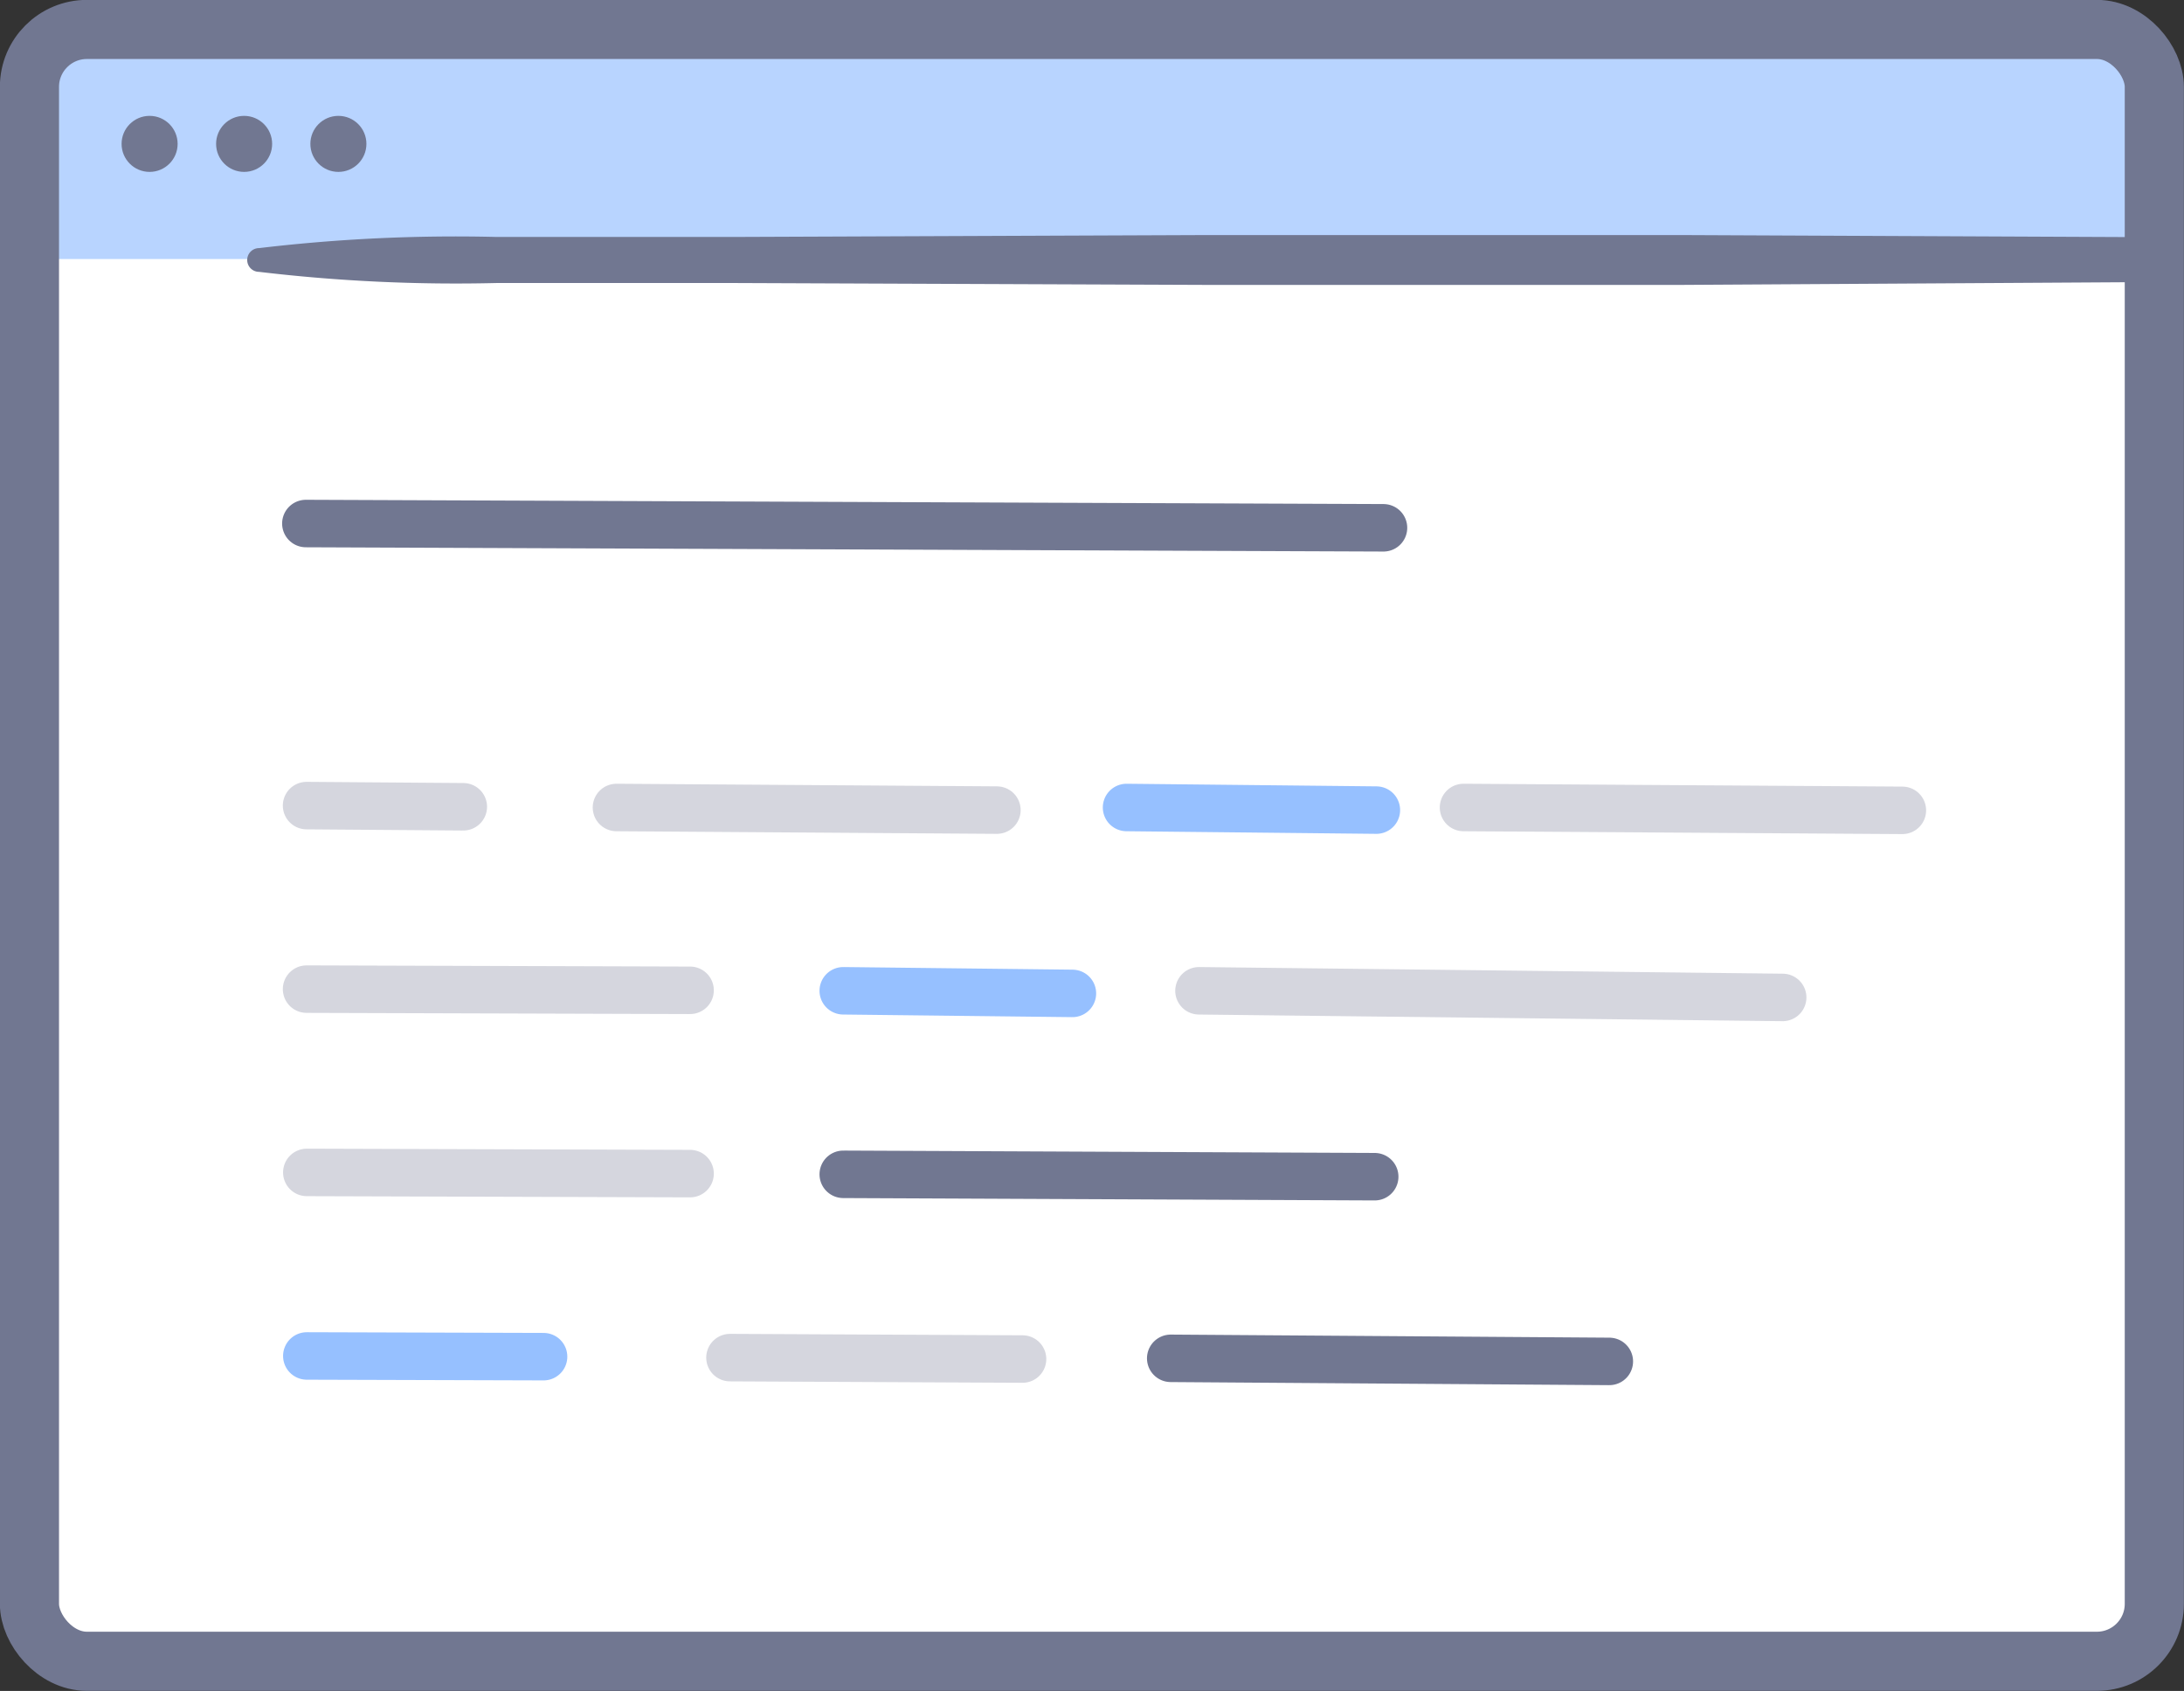 <svg xmlns="http://www.w3.org/2000/svg" viewBox="0 0 91.97 71.22"><rect x="0" y="0" width="91.97" height="71.22" fill="#333333" stroke="none"/><defs><style>.cls-1{fill:#fff;}.cls-2,.cls-7{fill:#b8d4ff;}.cls-3,.cls-5,.cls-6{fill:none;stroke:#717791;}.cls-3,.cls-5,.cls-6,.cls-7{stroke-linecap:round;stroke-linejoin:round;}.cls-3{stroke-width:2.49px;}.cls-4{fill:#717791;}.cls-5,.cls-6,.cls-7{stroke-width:2px;}.cls-5{opacity:0.3;}.cls-7{stroke:#96c0ff;}</style></defs><title>design-stock</title><g id="Layer_2" data-name="Layer 2"><g id="Layer_1-2" data-name="Layer 1"><rect class="cls-1" x="1.24" y="1.24" width="89.48" height="68.73" rx="2.42" ry="2.42"/><rect class="cls-2" x="2.14" y="1.84" width="87.7" height="9.07"/><rect class="cls-3" x="1.24" y="1.24" width="89.48" height="68.73" rx="2.42" ry="2.42"/><line class="cls-1" x1="90.72" y1="10.88" x2="10.97" y2="10.88"/><path class="cls-4" d="M90.72,11.88,70.78,12H50.85l-19.94-.08-10,0a70.15,70.15,0,0,1-10-.47.5.5,0,0,1,0-1,70.15,70.15,0,0,1,10-.47l10,0,19.94-.08H70.78l19.94.09a1,1,0,0,1,0,2Z"/><circle class="cls-4" cx="6.3" cy="6.06" r="1.18"/><circle class="cls-4" cx="10.28" cy="6.06" r="1.18"/><circle class="cls-4" cx="14.25" cy="6.06" r="1.18"/><line class="cls-5" x1="25.96" y1="34.01" x2="41.98" y2="34.12"/><line class="cls-5" x1="61.63" y1="34.01" x2="80.11" y2="34.13"/><line class="cls-6" x1="49.3" y1="57.21" x2="67.77" y2="57.34"/><line class="cls-7" x1="47.44" y1="34.01" x2="57.96" y2="34.12"/><line class="cls-5" x1="12.91" y1="33.93" x2="19.51" y2="33.98"/><line class="cls-7" x1="35.51" y1="41.73" x2="45.16" y2="41.84"/><line class="cls-5" x1="50.49" y1="41.73" x2="75.07" y2="42.01"/><line class="cls-5" x1="12.91" y1="41.66" x2="29.06" y2="41.71"/><line class="cls-6" x1="35.51" y1="49.46" x2="57.89" y2="49.56"/><line class="cls-5" x1="12.92" y1="49.38" x2="29.06" y2="49.43"/><line class="cls-5" x1="30.74" y1="57.18" x2="43.06" y2="57.24"/><line class="cls-7" x1="12.92" y1="57.11" x2="22.89" y2="57.14"/><line class="cls-6" x1="12.88" y1="22.05" x2="58.26" y2="22.23"/></g></g></svg>